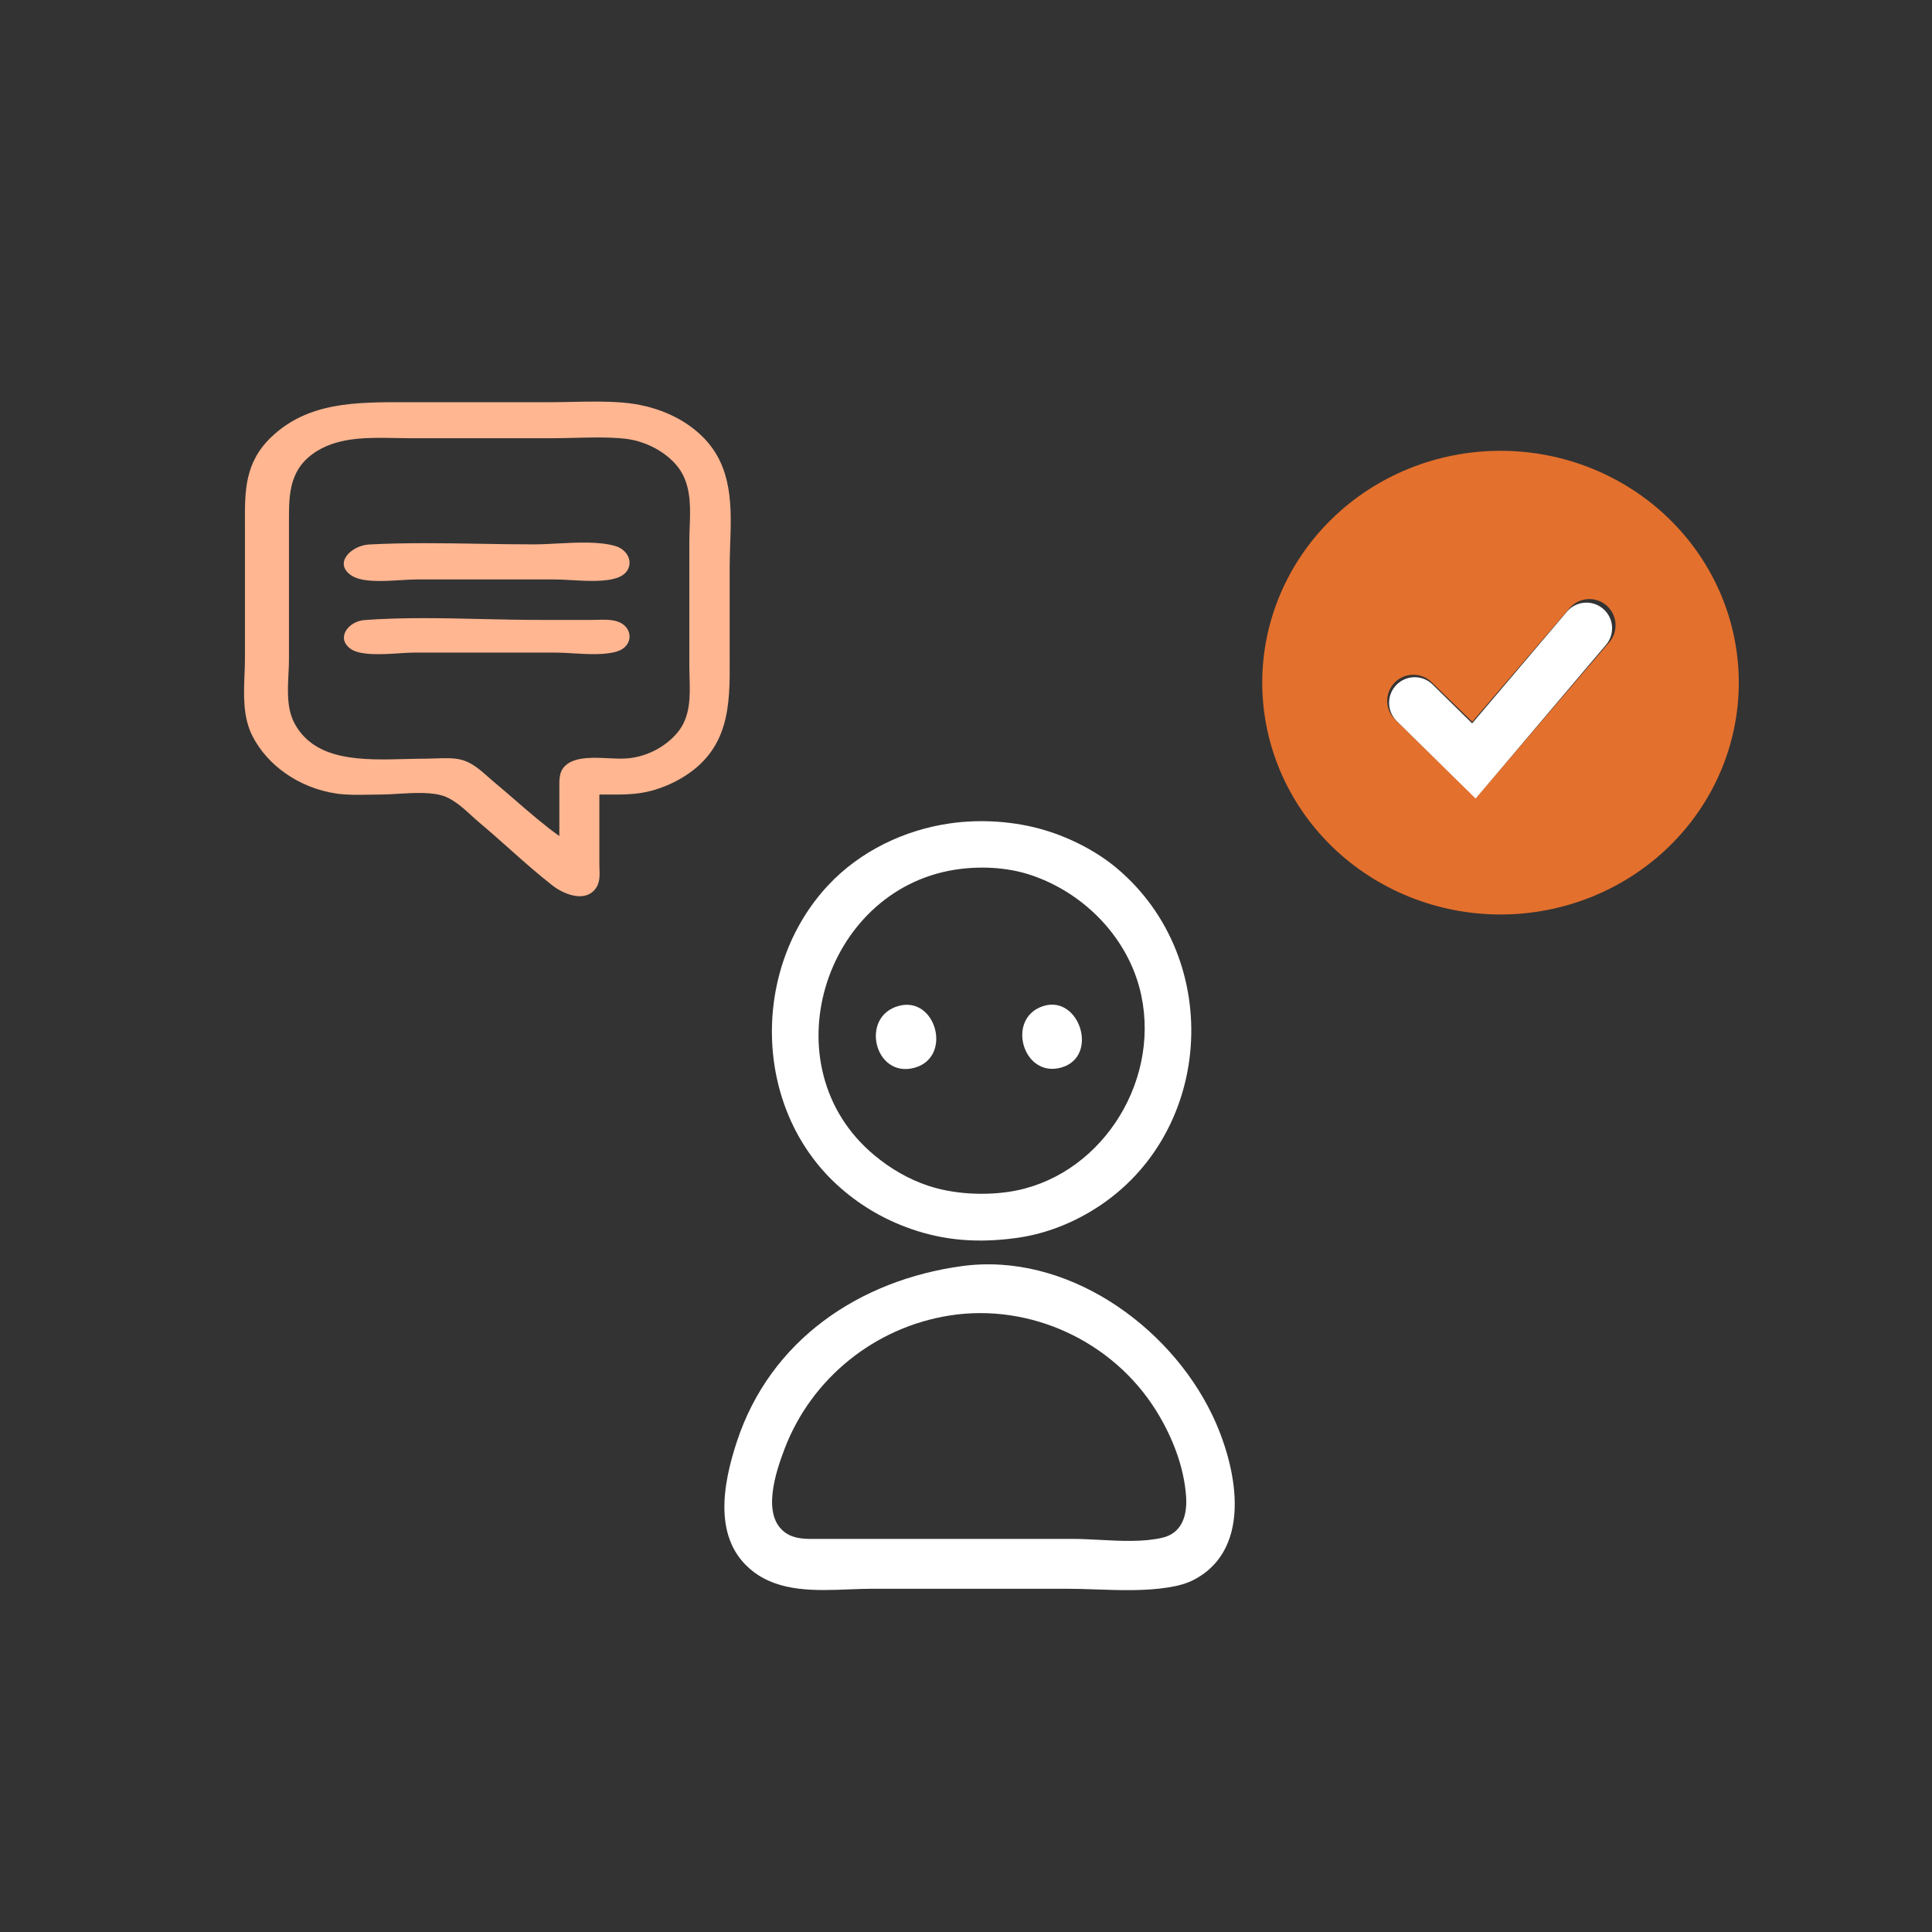 <svg width="150" height="150" viewBox="0 0 150 150" fill="none" xmlns="http://www.w3.org/2000/svg">
<rect x="0" y="0" width="150" height="150" fill="#333333" stroke="none"/>
<path fill-rule="evenodd" clip-rule="evenodd" d="M64.302 68.728C66.776 66.084 70.206 64.44 73.745 63.929C76.162 63.581 78.811 63.758 81.145 64.463C83.102 65.055 85.123 66.079 86.696 67.398C95.188 74.52 94.225 88.432 84.614 94.096C82.829 95.148 80.89 95.855 78.833 96.127C76.028 96.499 73.428 96.353 70.738 95.416C68.59 94.668 66.642 93.514 64.96 91.963C58.423 85.937 58.317 75.128 64.302 68.728ZM67.862 89.674C59.674 82.83 63.917 69.145 74.124 67.527C76.002 67.23 78.112 67.318 79.922 67.901C84.14 69.262 87.684 72.849 88.615 77.309C90.068 84.257 85.253 91.519 78.299 92.537C76.286 92.831 73.967 92.698 72.036 92.052C70.511 91.542 69.099 90.708 67.862 89.674Z" fill="white"/>
<path fill-rule="evenodd" clip-rule="evenodd" d="M46.535 64.884V61.687C46.718 61.687 46.901 61.688 47.084 61.689H47.084C48.267 61.697 49.437 61.704 50.581 61.393C51.367 61.179 52.127 60.862 52.807 60.472C56.683 58.251 56.668 54.699 56.653 51.221V51.221C56.653 51.007 56.651 50.793 56.651 50.58V44.017C56.651 43.451 56.672 42.87 56.692 42.281V42.281V42.281C56.794 39.353 56.902 36.245 54.562 33.92C52.998 32.365 50.769 31.456 48.356 31.256C47.071 31.149 45.746 31.176 44.434 31.203C43.849 31.215 43.266 31.227 42.69 31.227H32.169C31.961 31.227 31.755 31.227 31.549 31.226C27.601 31.219 23.931 31.212 21.078 33.92C19.001 35.89 19.008 38.117 19.016 40.541C19.016 40.689 19.017 40.838 19.017 40.988V51.085C19.017 51.51 19 51.946 18.983 52.386C18.921 53.999 18.857 55.681 19.599 57.143C20.739 59.389 23.175 61.17 26.099 61.609C26.929 61.733 27.801 61.716 28.659 61.699C28.955 61.693 29.249 61.687 29.538 61.687C29.925 61.687 30.378 61.66 30.858 61.632C32.153 61.555 33.65 61.466 34.597 61.86C35.346 62.172 35.997 62.766 36.604 63.321L36.604 63.321L36.604 63.321C36.816 63.515 37.023 63.704 37.227 63.875C38.011 64.53 38.768 65.204 39.526 65.879C40.622 66.855 41.718 67.832 42.893 68.748C43.789 69.447 45.493 70.133 46.296 68.913C46.581 68.48 46.562 67.93 46.543 67.424V67.424V67.424C46.539 67.303 46.535 67.185 46.535 67.072V64.884ZM40.03 62.147L40.03 62.147C41.131 63.102 42.238 64.062 43.427 64.912V61.072L43.427 61.004C43.428 60.37 43.428 59.759 44.062 59.308C44.84 58.754 46.127 58.815 47.274 58.87C47.705 58.89 48.116 58.91 48.473 58.895C50.128 58.828 51.642 58.008 52.581 56.898C53.627 55.661 53.58 54.066 53.536 52.582C53.528 52.29 53.519 52.002 53.519 51.722V42.039C53.519 41.679 53.533 41.31 53.547 40.936C53.599 39.557 53.654 38.113 53.019 36.863C52.274 35.398 50.373 34.246 48.473 34.055C47.206 33.928 45.879 33.962 44.571 33.995C43.981 34.01 43.396 34.024 42.821 34.024H31.922C31.532 34.024 31.136 34.017 30.736 34.009C28.627 33.968 26.418 33.926 24.658 34.991C22.453 36.325 22.435 38.336 22.435 40.369V51.221C22.435 51.587 22.416 51.97 22.396 52.36C22.331 53.678 22.261 55.083 22.904 56.23C24.52 59.113 28.15 59.018 31.484 58.931C32.046 58.916 32.599 58.902 33.133 58.902C33.354 58.902 33.59 58.893 33.831 58.884H33.831H33.831H33.831C34.553 58.856 35.33 58.827 35.958 59.026C36.711 59.263 37.331 59.815 37.904 60.325L37.904 60.325C38.066 60.468 38.224 60.609 38.381 60.738C38.935 61.197 39.482 61.671 40.03 62.147ZM47.72 42.376C49.097 42.751 49.351 44.371 47.917 44.862C46.963 45.189 45.603 45.111 44.387 45.042C43.912 45.015 43.458 44.989 43.059 44.989H32.313C31.992 44.989 31.592 45.014 31.157 45.041C29.812 45.124 28.122 45.23 27.301 44.692C25.845 43.739 27.269 42.346 28.664 42.273C31.498 42.124 34.376 42.171 37.242 42.219C38.645 42.242 40.046 42.265 41.437 42.265C41.992 42.265 42.606 42.232 43.241 42.199C44.776 42.117 46.44 42.028 47.72 42.376ZM47.946 50.565C49.204 50.151 49.177 48.674 47.946 48.255C47.468 48.093 46.896 48.108 46.361 48.122C46.213 48.126 46.069 48.13 45.93 48.13H41.881C40.413 48.13 38.926 48.096 37.433 48.062C34.38 47.992 31.302 47.922 28.315 48.139C27.034 48.233 26.063 49.537 27.216 50.372C27.968 50.916 29.707 50.804 31.047 50.719C31.474 50.691 31.861 50.667 32.162 50.667H43.095C43.5 50.667 43.963 50.694 44.45 50.723C45.657 50.794 47.006 50.873 47.946 50.565Z" fill="#FFB691"/>
<path fill-rule="evenodd" clip-rule="evenodd" d="M74.683 98.3C66.732 99.386 59.803 104.029 57.206 111.94C56.127 115.227 55.306 119.554 58.463 122.003C60.535 123.61 63.316 123.501 65.91 123.399C66.529 123.375 67.137 123.351 67.723 123.351H82.803C83.565 123.351 84.346 123.377 85.133 123.404C87 123.467 88.906 123.532 90.692 123.249C91.417 123.134 92.13 122.962 92.779 122.608C97.378 120.105 95.966 113.698 94.112 109.845C90.74 102.837 82.752 97.198 74.683 98.3ZM60.91 112.5C63.001 106.997 67.942 103.04 73.742 102.133C79.994 101.157 86.375 104.127 89.732 109.476C90.983 111.469 91.936 113.852 92.09 116.223C92.181 117.632 91.784 119.031 90.249 119.388C88.762 119.735 87.025 119.643 85.367 119.555C84.646 119.517 83.939 119.48 83.275 119.48H68.627H63.744C63.634 119.48 63.522 119.481 63.41 119.482C62.579 119.491 61.703 119.5 60.998 119.013C59.068 117.678 60.252 114.234 60.91 112.5Z" fill="white"/>
<path fill-rule="evenodd" clip-rule="evenodd" d="M116.5 71C118.929 71 121.335 70.534 123.58 69.63C125.824 68.725 127.864 67.399 129.581 65.728C131.299 64.056 132.662 62.072 133.592 59.888C134.521 57.704 135 55.364 135 53C135 50.636 134.521 48.296 133.592 46.112C132.662 43.928 131.299 41.944 129.581 40.272C127.864 38.601 125.824 37.275 123.58 36.37C121.335 35.466 118.929 35 116.5 35C111.593 35 106.888 36.896 103.419 40.272C99.949 43.648 98 48.226 98 53C98 57.774 99.949 62.352 103.419 65.728C106.888 69.104 111.593 71 116.5 71ZM116.023 60.28L124.943 49.865C125.687 48.997 125.568 47.686 124.68 46.965C123.825 46.272 122.573 46.386 121.857 47.222L114.305 56.038L111.144 52.962C110.358 52.196 109.104 52.196 108.317 52.961C107.5 53.757 107.5 55.071 108.317 55.867L112.991 60.414L114.582 61.962L116.023 60.28Z" fill="#E3702D"/>
<path d="M124.69 50.066L115.974 60.343L114.568 62L113.016 60.475L108.443 55.982C107.65 55.203 107.65 53.926 108.443 53.147C109.216 52.388 110.455 52.388 111.228 53.147L114.297 56.164L121.655 47.491C122.357 46.663 123.593 46.551 124.433 47.239C125.294 47.944 125.41 49.218 124.69 50.066Z" fill="white"/>
<path d="M69.774 78.099C66.741 78.929 67.9 83.711 70.966 82.91C73.989 82.121 72.689 77.302 69.774 78.099Z" fill="white"/>
<path d="M80.98 78.117C78.077 79.064 79.421 83.739 82.406 82.881C85.363 82.03 83.807 77.194 80.98 78.117Z" fill="white"/>
</svg>
